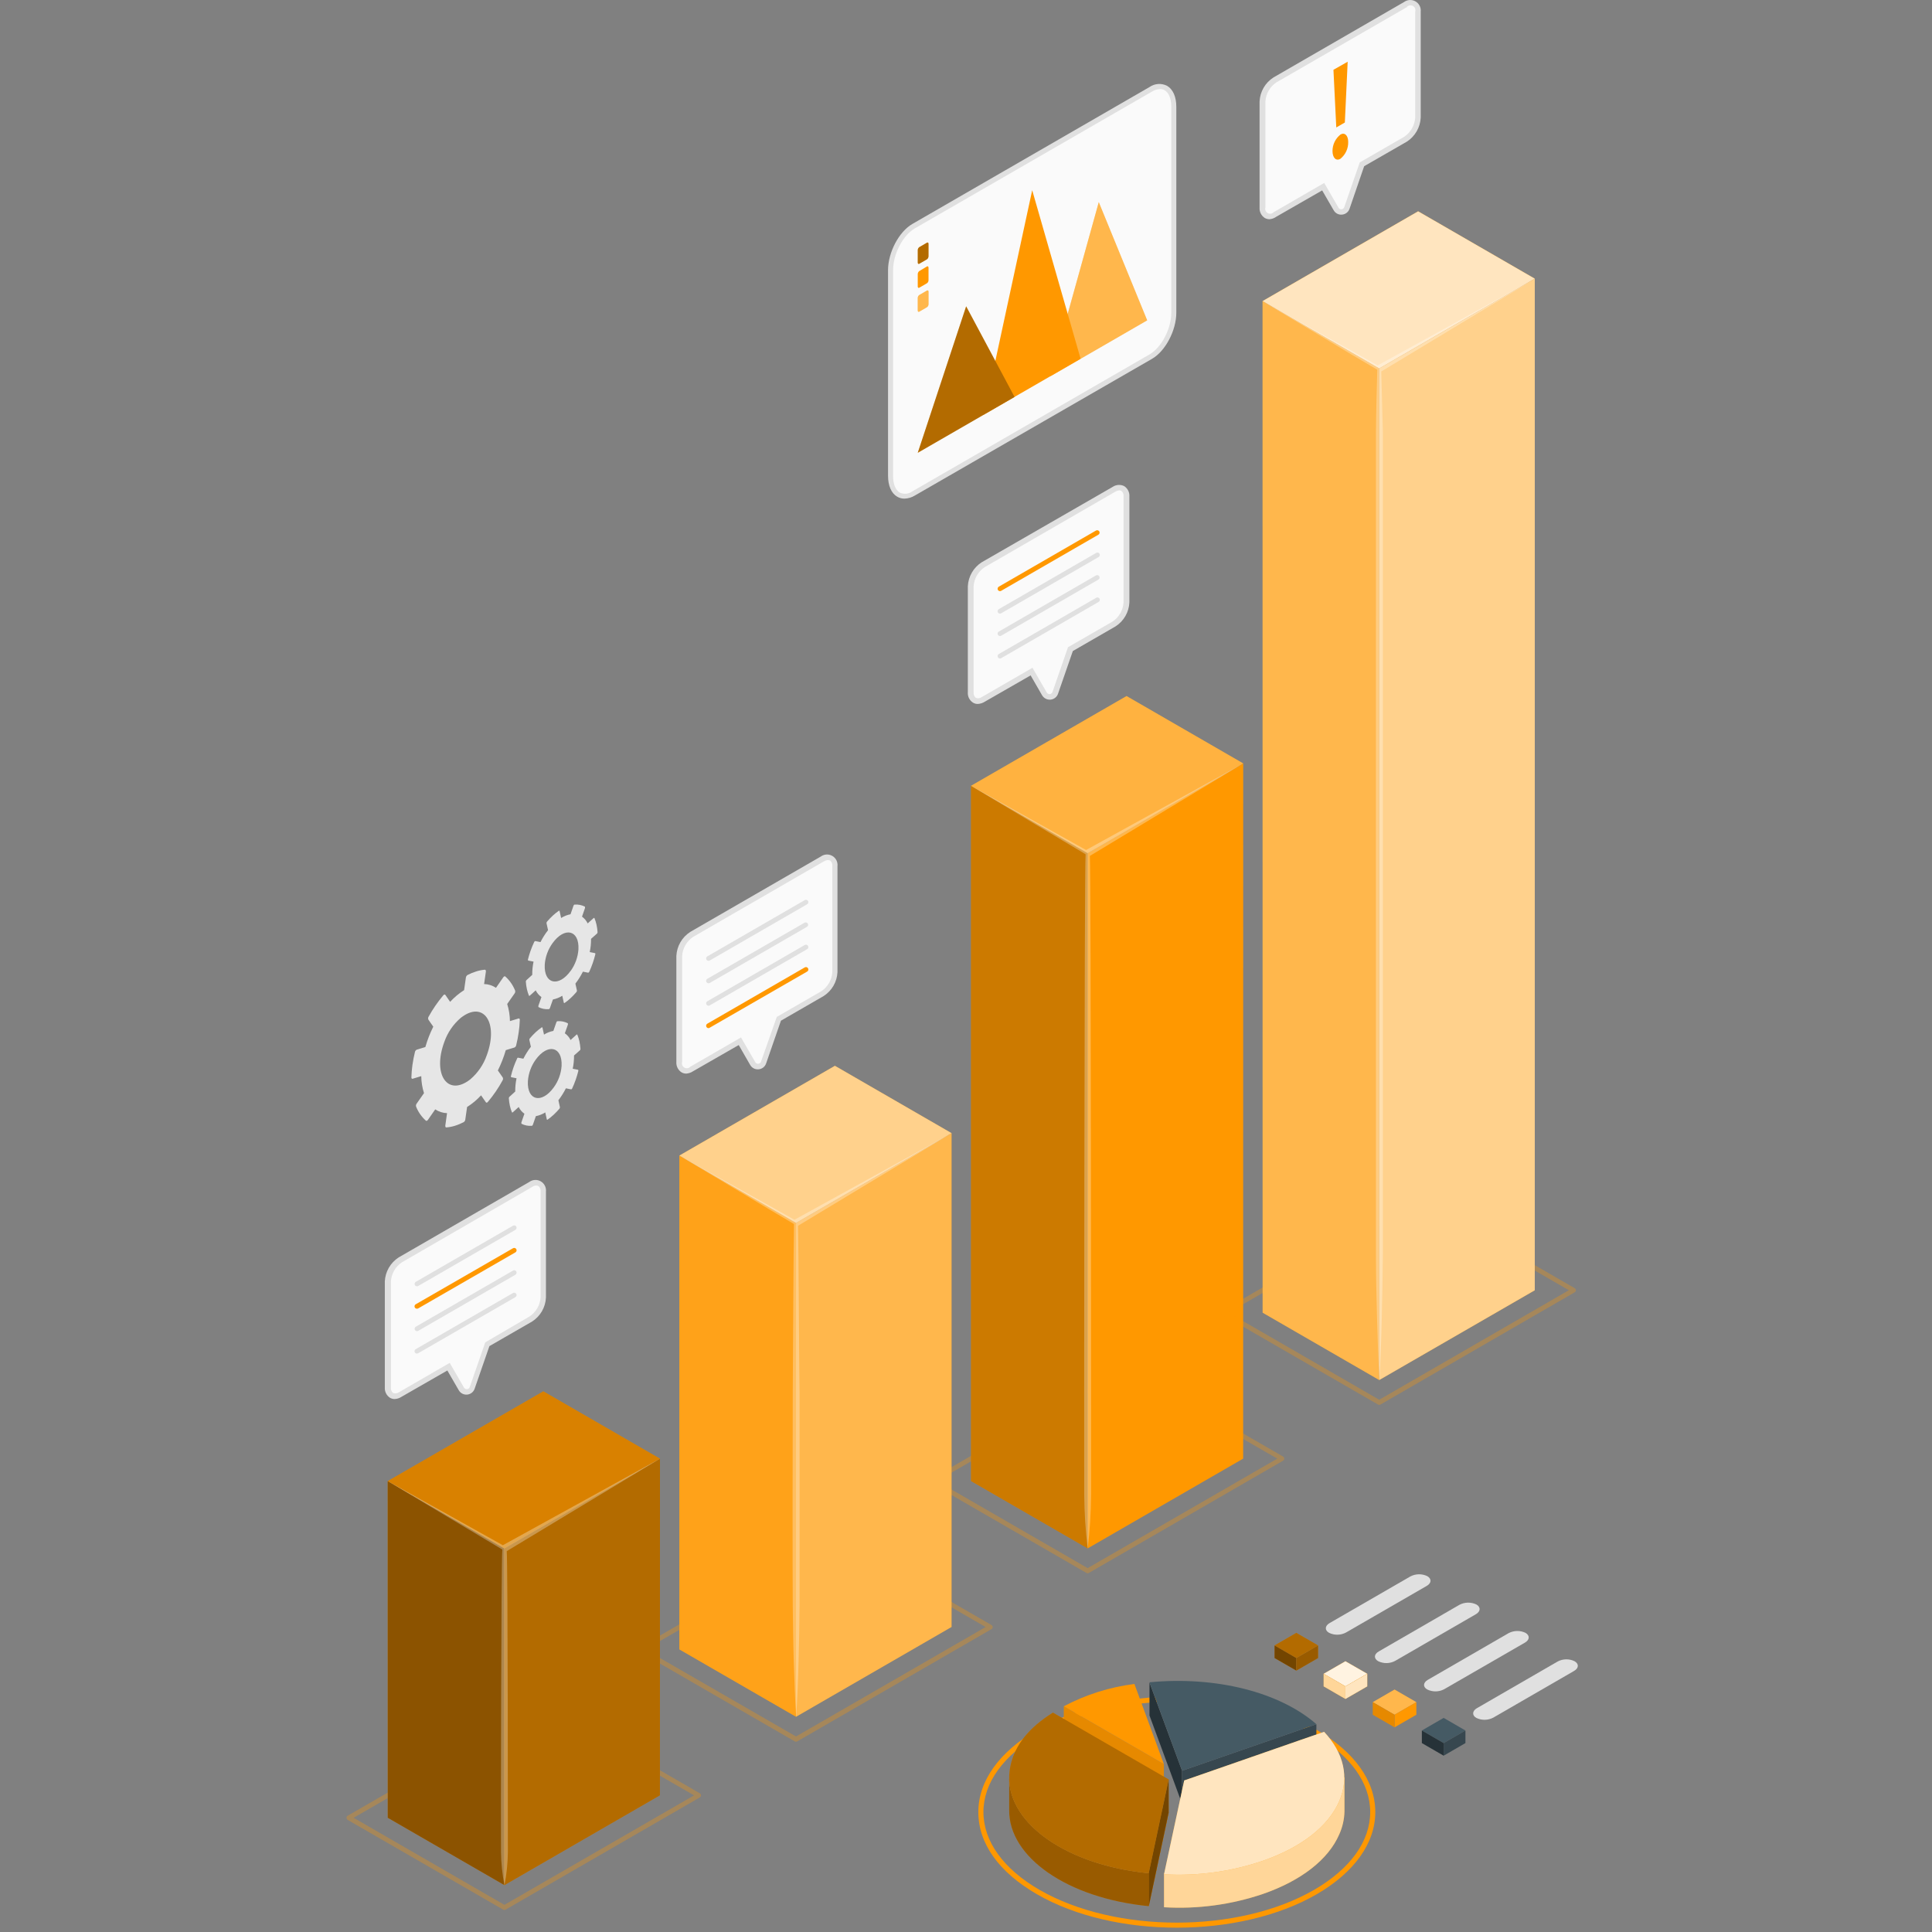 <svg width="368" height="368" viewBox="0 0 368 368" fill="none" xmlns="http://www.w3.org/2000/svg">
<rect x="0" y="0" width="368" height="368" fill="#808080" stroke="none"/>
<g clip-path="url(#clip0_3236_8368)">
<path d="M219.2 67.887L174.01 93.977C171.59 95.367 169.63 93.887 169.63 90.657V51.457C169.63 48.227 171.63 44.457 174.01 43.077L219.2 16.997C221.62 15.597 223.58 17.077 223.58 20.307V59.517C223.56 62.757 221.62 66.487 219.2 67.887Z" fill="#FAFAFA"/>
<path d="M172.27 94.977C171.793 94.981 171.323 94.857 170.91 94.617C169.79 93.977 169.15 92.537 169.15 90.617V51.457C169.15 48.077 171.23 44.137 173.77 42.667L218.96 16.577C219.443 16.239 220.01 16.039 220.598 15.999C221.187 15.958 221.775 16.079 222.3 16.347C223.42 16.997 224.06 18.437 224.06 20.347V59.557C224.06 62.927 221.99 66.877 219.44 68.347L174.26 94.387C173.66 94.755 172.974 94.959 172.27 94.977ZM220.94 16.977C220.408 16.995 219.89 17.153 219.44 17.437L174.26 43.497C171.97 44.817 170.11 48.387 170.11 51.497V90.697C170.11 92.217 170.58 93.357 171.39 93.827C171.771 94.005 172.193 94.078 172.611 94.037C173.03 93.997 173.43 93.845 173.77 93.597L218.96 67.507C221.24 66.187 223.1 62.627 223.1 59.557V20.307C223.1 18.787 222.63 17.647 221.82 17.177C221.551 17.027 221.248 16.951 220.94 16.957V16.977Z" fill="#E0E0E0"/>
<path d="M209.29 38.507L200.07 71.667L218.51 61.017L209.29 38.507Z" fill="#FF9800"/>
<path opacity="0.3" d="M209.29 38.507L200.07 71.667L218.51 61.017L209.29 38.507Z" fill="white"/>
<path d="M196.61 36.227L187.38 78.987L205.83 68.337L196.61 36.227Z" fill="#FF9800"/>
<path d="M184.03 58.347L174.81 86.247L193.25 75.607L184.03 58.347Z" fill="#FF9800"/>
<path opacity="0.3" d="M184.03 58.347L174.81 86.247L193.25 75.607L184.03 58.347Z" fill="black"/>
<path d="M176.56 49.397L175.11 50.237C174.94 50.327 174.81 50.237 174.81 50.007V47.637C174.812 47.525 174.84 47.415 174.892 47.316C174.944 47.217 175.019 47.132 175.11 47.067L176.56 46.227C176.73 46.127 176.86 46.227 176.86 46.457V48.817C176.858 48.931 176.831 49.042 176.779 49.143C176.726 49.243 176.652 49.33 176.56 49.397Z" fill="#FF9800"/>
<path opacity="0.3" d="M176.56 49.397L175.11 50.237C174.94 50.327 174.81 50.237 174.81 50.007V47.637C174.812 47.525 174.84 47.415 174.892 47.316C174.944 47.217 175.019 47.132 175.11 47.067L176.56 46.227C176.73 46.127 176.86 46.227 176.86 46.457V48.817C176.858 48.931 176.831 49.042 176.779 49.143C176.726 49.243 176.652 49.33 176.56 49.397Z" fill="black"/>
<path d="M176.56 53.957L175.11 54.797C174.94 54.897 174.81 54.797 174.81 54.567V52.207C174.812 52.094 174.84 51.982 174.892 51.882C174.944 51.781 175.018 51.694 175.11 51.627L176.56 50.757C176.73 50.667 176.86 50.757 176.86 50.987V53.357C176.863 53.474 176.838 53.59 176.785 53.695C176.733 53.799 176.656 53.889 176.56 53.957Z" fill="#FF9800"/>
<path d="M176.56 58.517L175.11 59.358C174.94 59.458 174.81 59.357 174.81 59.137V56.758C174.81 56.645 174.837 56.535 174.889 56.435C174.942 56.336 175.017 56.251 175.11 56.188L176.56 55.347C176.73 55.247 176.86 55.347 176.86 55.567V57.938C176.862 58.051 176.835 58.164 176.783 58.265C176.731 58.366 176.654 58.453 176.56 58.517Z" fill="#FF9800"/>
<path opacity="0.3" d="M176.56 58.517L175.11 59.358C174.94 59.458 174.81 59.357 174.81 59.137V56.758C174.81 56.645 174.837 56.535 174.889 56.435C174.942 56.336 175.017 56.251 175.11 56.188L176.56 55.347C176.73 55.247 176.86 55.347 176.86 55.567V57.938C176.862 58.051 176.835 58.164 176.783 58.265C176.731 58.366 176.654 58.453 176.56 58.517Z" fill="white"/>
<path d="M97.99 199.527C98.075 199.487 98.15 199.427 98.207 199.352C98.265 199.277 98.303 199.19 98.32 199.097C98.524 198.283 98.684 197.458 98.8 196.627C98.917 195.842 98.987 195.05 99.01 194.257C99.01 194.057 98.91 193.947 98.77 193.997L97.13 194.497C97.115 193.391 96.939 192.293 96.61 191.237L98.01 189.237C98.069 189.16 98.109 189.07 98.129 188.975C98.148 188.879 98.145 188.781 98.12 188.687C97.712 187.653 97.068 186.728 96.24 185.987C96.14 185.907 95.98 185.987 95.86 186.157L94.47 188.157C93.802 187.704 93.017 187.454 92.21 187.437L92.55 185.057C92.55 184.847 92.5 184.707 92.37 184.707C91.813 184.751 91.263 184.858 90.73 185.027C90.143 185.207 89.574 185.441 89.03 185.727C88.951 185.785 88.884 185.858 88.835 185.942C88.785 186.026 88.752 186.12 88.74 186.217L88.4 188.597C87.419 189.22 86.525 189.97 85.74 190.827L84.82 189.497C84.74 189.387 84.58 189.417 84.45 189.567C83.368 190.849 82.416 192.236 81.61 193.707C81.567 193.789 81.545 193.88 81.545 193.972C81.545 194.064 81.567 194.155 81.61 194.237L82.53 195.557C81.909 196.802 81.404 198.1 81.02 199.437L79.38 199.937C79.294 199.978 79.219 200.038 79.16 200.112C79.101 200.187 79.06 200.274 79.04 200.367C78.84 201.187 78.68 202.007 78.56 202.837C78.451 203.626 78.385 204.421 78.36 205.217C78.36 205.407 78.46 205.517 78.6 205.477L80.24 204.977C80.254 206.077 80.43 207.168 80.76 208.217L79.36 210.217C79.302 210.295 79.262 210.384 79.243 210.48C79.224 210.575 79.226 210.673 79.25 210.767C79.653 211.804 80.298 212.729 81.13 213.467C81.23 213.547 81.39 213.467 81.51 213.307L82.9 211.307C83.567 211.754 84.347 212.004 85.15 212.027L84.82 214.407C84.82 214.607 84.87 214.757 85 214.747C85.557 214.707 86.107 214.603 86.64 214.437C87.228 214.254 87.797 214.016 88.34 213.727C88.421 213.671 88.489 213.598 88.539 213.514C88.589 213.429 88.62 213.335 88.63 213.237L88.97 210.857C89.951 210.237 90.845 209.491 91.63 208.637L92.55 209.957C92.63 210.077 92.79 210.047 92.92 209.897C94.002 208.614 94.951 207.223 95.75 205.747C95.795 205.666 95.818 205.575 95.818 205.482C95.818 205.389 95.795 205.298 95.75 205.217L94.83 203.897C95.449 202.655 95.954 201.36 96.34 200.027L97.99 199.527ZM89.56 205.607C85.28 208.937 82.34 204.717 84.62 198.497C85.24 196.693 86.335 195.09 87.79 193.857C92.07 190.517 95.01 194.747 92.73 200.967C92.11 202.771 91.015 204.374 89.56 205.607Z" fill="#E6E6E6"/>
<path d="M110.48 200.037C110.512 199.998 110.536 199.953 110.55 199.905C110.563 199.857 110.567 199.806 110.56 199.757C110.525 199.279 110.458 198.805 110.36 198.337C110.268 197.912 110.137 197.497 109.97 197.097C109.97 197.027 109.86 197.027 109.79 197.097L108.68 198.097C108.431 197.585 108.056 197.144 107.59 196.817L108.17 195.167C108.17 195.057 108.17 194.947 108.17 194.917C107.556 194.593 106.861 194.454 106.17 194.517C106.1 194.517 106.02 194.607 105.98 194.717L105.4 196.367C104.766 196.48 104.161 196.718 103.62 197.067L103.33 195.757C103.327 195.74 103.319 195.724 103.308 195.711C103.297 195.698 103.283 195.688 103.267 195.682C103.251 195.676 103.233 195.674 103.217 195.677C103.2 195.679 103.184 195.686 103.17 195.697C102.768 195.982 102.383 196.293 102.02 196.627C101.631 196.991 101.264 197.379 100.92 197.787C100.885 197.826 100.859 197.872 100.843 197.922C100.827 197.972 100.823 198.025 100.83 198.077L101.12 199.387C100.571 200.095 100.092 200.855 99.69 201.657L98.69 201.467C98.63 201.467 98.54 201.467 98.5 201.617C97.993 202.693 97.598 203.819 97.32 204.977C97.32 205.087 97.32 205.177 97.39 205.187L98.39 205.387C98.215 206.215 98.132 207.06 98.14 207.907L97.04 208.907C96.999 208.943 96.968 208.988 96.947 209.038C96.926 209.088 96.917 209.142 96.92 209.197C96.95 209.675 97.016 210.149 97.12 210.617C97.212 211.041 97.343 211.456 97.51 211.857C97.51 211.927 97.62 211.927 97.69 211.857L98.8 210.857C99.044 211.372 99.42 211.814 99.89 212.137L99.31 213.797C99.31 213.897 99.31 214.007 99.31 214.037C99.924 214.361 100.619 214.5 101.31 214.437C101.38 214.437 101.46 214.347 101.5 214.237L102.07 212.597C102.706 212.475 103.313 212.234 103.86 211.887L104.15 213.197C104.149 213.216 104.155 213.234 104.165 213.25C104.175 213.266 104.191 213.278 104.208 213.284C104.226 213.291 104.245 213.292 104.264 213.287C104.282 213.282 104.298 213.271 104.31 213.257C104.715 212.974 105.099 212.664 105.46 212.327C105.849 211.966 106.217 211.582 106.56 211.177C106.627 211.092 106.659 210.984 106.65 210.877L106.36 209.577C106.907 208.863 107.386 208.1 107.79 207.297L108.79 207.497C108.85 207.497 108.94 207.437 108.98 207.337C109.481 206.257 109.876 205.132 110.16 203.977C110.16 203.867 110.16 203.777 110.09 203.767L109.09 203.567C109.265 202.738 109.349 201.893 109.34 201.047L110.48 200.037ZM105.48 207.117C103.19 210.297 100.36 209.657 100.55 205.937C100.656 204.463 101.168 203.047 102.03 201.847C104.33 198.677 107.15 199.317 106.97 203.037C106.867 204.51 106.351 205.924 105.48 207.117Z" fill="#E6E6E6"/>
<path d="M113.7 177.837C113.741 177.801 113.773 177.756 113.793 177.705C113.814 177.655 113.823 177.601 113.82 177.547C113.79 177.069 113.723 176.594 113.62 176.127C113.528 175.702 113.397 175.287 113.23 174.887C113.23 174.817 113.12 174.817 113.05 174.887L111.94 175.887C111.691 175.375 111.32 174.932 110.86 174.597L111.43 172.957C111.43 172.847 111.43 172.737 111.43 172.707C110.816 172.383 110.121 172.244 109.43 172.307C109.36 172.307 109.28 172.397 109.24 172.507L108.67 174.147C108.034 174.269 107.427 174.509 106.88 174.857L106.59 173.547C106.587 173.53 106.579 173.514 106.568 173.501C106.557 173.488 106.543 173.478 106.527 173.472C106.511 173.466 106.493 173.464 106.477 173.467C106.46 173.469 106.444 173.476 106.43 173.487C106.028 173.772 105.643 174.083 105.28 174.417C104.893 174.78 104.526 175.164 104.18 175.567C104.146 175.608 104.122 175.656 104.108 175.708C104.094 175.76 104.091 175.814 104.1 175.867L104.39 177.177C103.834 177.883 103.352 178.643 102.95 179.447L101.95 179.247C101.89 179.247 101.81 179.307 101.76 179.407C101.251 180.481 100.849 181.603 100.56 182.757C100.56 182.867 100.56 182.957 100.63 182.967L101.63 183.167C101.455 183.995 101.371 184.84 101.38 185.687L100.28 186.687C100.239 186.723 100.208 186.768 100.187 186.818C100.166 186.868 100.157 186.922 100.16 186.977C100.19 187.455 100.256 187.929 100.36 188.397C100.452 188.821 100.583 189.236 100.75 189.637C100.75 189.707 100.86 189.707 100.93 189.637L102.04 188.637C102.29 189.148 102.665 189.588 103.13 189.917L102.55 191.577C102.55 191.677 102.55 191.787 102.55 191.817C103.164 192.141 103.859 192.28 104.55 192.217C104.62 192.217 104.7 192.127 104.74 192.017L105.32 190.377C105.952 190.25 106.555 190.01 107.1 189.667L107.39 190.977C107.393 190.994 107.401 191.009 107.412 191.022C107.423 191.036 107.437 191.046 107.453 191.052C107.469 191.058 107.487 191.06 107.504 191.057C107.521 191.054 107.537 191.047 107.55 191.037C107.957 190.757 108.341 190.446 108.7 190.107C109.089 189.746 109.457 189.362 109.8 188.957C109.836 188.916 109.862 188.868 109.877 188.816C109.893 188.765 109.897 188.71 109.89 188.657L109.6 187.357C110.147 186.643 110.626 185.88 111.03 185.077L112.03 185.277C112.09 185.277 112.18 185.217 112.23 185.117C112.728 184.037 113.12 182.912 113.4 181.757C113.4 181.647 113.4 181.557 113.33 181.547L112.33 181.347C112.505 180.518 112.589 179.673 112.58 178.827L113.7 177.837ZM108.7 184.917C106.4 188.097 103.58 187.457 103.76 183.737C103.865 182.261 104.381 180.844 105.25 179.647C107.54 176.477 110.37 177.107 110.18 180.837C110.075 182.306 109.566 183.718 108.71 184.917H108.7Z" fill="#E6E6E6"/>
<path d="M224.16 367.176C214.51 367.176 204.87 365.056 197.53 360.816C190.19 356.576 186.35 351.096 186.35 345.156C186.35 339.216 190.35 333.666 197.53 329.506C212.21 321.026 236.1 321.026 250.79 329.506C257.99 333.666 261.96 339.226 261.96 345.156C261.96 351.086 257.96 356.656 250.79 360.816C243.44 365.056 233.8 367.176 224.16 367.176ZM224.16 324.106C214.69 324.106 205.22 326.186 198.01 330.346C191.12 334.346 187.32 339.586 187.32 345.156C187.32 350.726 191.12 355.996 198.01 359.976C212.43 368.296 235.88 368.296 250.3 359.976C257.19 355.976 260.99 350.736 260.99 345.156C260.99 339.576 257.19 334.326 250.3 330.346C243.1 326.186 233.62 324.106 224.16 324.106Z" fill="#FF9800"/>
<path d="M225.15 337.286V343.566L218.95 326.756V320.486L225.15 337.286Z" fill="#263238"/>
<path d="M225.16 337.286V343.566L250.74 334.686V328.416L225.16 337.286Z" fill="#37474F"/>
<path d="M218.95 320.436L225.16 337.286L250.74 328.416C243.72 322.286 231.56 319.226 218.95 320.436Z" fill="#455A64"/>
<path d="M192.23 338.457C192.225 338.52 192.225 338.584 192.23 338.647V338.457Z" fill="#FF9800"/>
<path d="M222.61 345.207L218.81 363.077C203.3 361.567 192.1 353.717 192.23 344.757V338.637C192.23 347.527 203.41 355.287 218.82 356.797L221.43 344.517L222.61 345.207Z" fill="#FF9800"/>
<path opacity="0.4" d="M222.61 345.207L218.81 363.077C203.3 361.567 192.1 353.717 192.23 344.757V338.637C192.23 347.527 203.41 355.287 218.82 356.797L221.43 344.517L222.61 345.207Z" fill="black"/>
<path d="M221.72 357.007V363.287C228.104 363.667 234.502 362.808 240.56 360.757C247.87 358.217 253.03 354.187 255.09 349.417C255.717 348.037 256.057 346.543 256.09 345.027C256.09 344.437 256.09 338.547 256.09 338.547C256.09 338.547 254.32 338.407 252.25 336.197L247.46 337.857L225.56 345.417L221.72 357.007Z" fill="#FF9800"/>
<path opacity="0.6" d="M221.72 357.007V363.287C228.104 363.667 234.502 362.808 240.56 360.757C247.87 358.217 253.03 354.187 255.09 349.417C255.717 348.037 256.057 346.543 256.09 345.027C256.09 344.437 256.09 338.547 256.09 338.547C256.09 338.547 254.32 338.407 252.25 336.197L247.46 337.857L225.56 345.417L221.72 357.007Z" fill="white"/>
<path d="M202.63 331.276L221.69 342.276V336.006L202.63 325.006V331.276Z" fill="#FF9800"/>
<path opacity="0.1" d="M202.63 331.276L221.69 342.276V336.006L202.63 325.006V331.276Z" fill="black"/>
<path d="M192.46 336.377C190.37 346.187 202.1 355.167 218.81 356.807L222.61 338.937L200.56 326.207C195.95 329.087 193.3 332.427 192.46 336.377Z" fill="#FF9800"/>
<path opacity="0.3" d="M192.46 336.377C190.37 346.187 202.1 355.167 218.81 356.807L222.61 338.937L200.56 326.207C195.95 329.087 193.3 332.427 192.46 336.377Z" fill="black"/>
<path d="M221.83 356.487L221.72 357.007C228.108 357.376 234.506 356.5 240.56 354.427C247.87 351.887 253.03 347.867 255.09 343.087C257.04 338.587 256.01 333.927 252.21 329.867L247.42 331.527L225.56 339.137L221.83 356.487Z" fill="#FF9800"/>
<path opacity="0.75" d="M221.83 356.487L221.72 357.007C228.108 357.376 234.506 356.5 240.56 354.427C247.87 351.887 253.03 347.867 255.09 343.087C257.04 338.587 256.01 333.927 252.21 329.867L247.42 331.527L225.56 339.137L221.83 356.487Z" fill="white"/>
<path d="M202.63 325.006L221.69 336.006L216.08 320.756C211.376 321.345 206.818 322.785 202.63 325.006Z" fill="#FF9800"/>
<path d="M222.61 345.206V338.936L218.81 356.806V363.076L222.61 345.206Z" fill="#FF9800"/>
<path opacity="0.55" d="M222.61 345.206V338.936L218.81 356.806V363.076L222.61 345.206Z" fill="black"/>
<path d="M246.92 311.016L242.77 313.416L246.92 315.816L251.07 313.416L246.92 311.016Z" fill="#FF9800"/>
<path opacity="0.3" d="M246.92 311.016L242.77 313.416L246.92 315.816L251.07 313.416L246.92 311.016Z" fill="black"/>
<path d="M251.07 313.416V315.816L246.92 318.216V315.816L251.07 313.416Z" fill="#FF9800"/>
<path opacity="0.4" d="M251.07 313.416V315.816L246.92 318.216V315.816L251.07 313.416Z" fill="black"/>
<path d="M246.92 315.816V318.216L242.77 315.816V313.416L246.92 315.816Z" fill="#FF9800"/>
<path opacity="0.55" d="M246.92 315.816V318.216L242.77 315.816V313.416L246.92 315.816Z" fill="black"/>
<path d="M253.26 309.156L268.64 300.276C269.135 300.016 269.684 299.874 270.243 299.864C270.802 299.853 271.356 299.974 271.86 300.216C272.72 300.716 272.68 301.546 271.76 302.076L256.38 310.956C255.886 311.22 255.337 311.362 254.777 311.373C254.218 311.383 253.663 311.261 253.16 311.016C252.29 310.526 252.34 309.686 253.26 309.156Z" fill="#E0E0E0"/>
<path d="M256.27 316.426L252.12 318.816L256.27 321.216L260.43 318.816L256.27 316.426Z" fill="#FF9800"/>
<path opacity="0.88" d="M256.27 316.426L252.12 318.816L256.27 321.216L260.43 318.816L256.27 316.426Z" fill="white"/>
<path d="M260.43 318.816V321.216L256.27 323.616V321.216L260.43 318.816Z" fill="#FF9800"/>
<path opacity="0.75" d="M260.43 318.816V321.216L256.27 323.616V321.216L260.43 318.816Z" fill="white"/>
<path d="M256.27 321.216V323.616L252.12 321.216V318.816L256.27 321.216Z" fill="#FF9800"/>
<path opacity="0.6" d="M256.27 321.216V323.616L252.12 321.216V318.816L256.27 321.216Z" fill="white"/>
<path d="M262.61 314.567L277.99 305.677C278.487 305.416 279.037 305.275 279.598 305.264C280.159 305.254 280.714 305.375 281.22 305.617C282.08 306.117 282.03 306.947 281.11 307.477L265.73 316.367C265.235 316.628 264.686 316.769 264.126 316.778C263.566 316.787 263.013 316.663 262.51 316.417C261.65 315.927 261.69 315.087 262.61 314.567Z" fill="#E0E0E0"/>
<path d="M265.63 321.816L261.48 324.216L265.63 326.616L269.78 324.216L265.63 321.816Z" fill="#FF9800"/>
<path opacity="0.3" d="M265.63 321.816L261.48 324.216L265.63 326.616L269.78 324.216L265.63 321.816Z" fill="white"/>
<path d="M269.78 324.217V326.617L265.63 329.017V326.617L269.78 324.217Z" fill="#FF9800"/>
<path d="M265.63 326.617V329.017L261.48 326.617V324.217L265.63 326.617Z" fill="#FF9800"/>
<path opacity="0.1" d="M265.63 326.617V329.017L261.48 326.617V324.217L265.63 326.617Z" fill="black"/>
<path d="M271.97 319.967L287.35 311.077C287.845 310.816 288.394 310.675 288.953 310.665C289.512 310.654 290.066 310.775 290.57 311.017C291.43 311.517 291.38 312.347 290.47 312.877L275.08 321.757C274.585 322.019 274.036 322.16 273.476 322.168C272.916 322.177 272.363 322.053 271.86 321.807C271 321.327 271.05 320.497 271.97 319.967Z" fill="#E0E0E0"/>
<path d="M274.98 327.217L270.83 329.617L274.98 332.017L279.13 329.617L274.98 327.217Z" fill="#455A64"/>
<path d="M279.13 329.617V332.017L274.98 334.417V332.017L279.13 329.617Z" fill="#37474F"/>
<path d="M274.98 332.017V334.417L270.83 332.017V329.617L274.98 332.017Z" fill="#263238"/>
<path d="M281.32 325.366L296.7 316.476C297.195 316.214 297.745 316.074 298.304 316.065C298.864 316.056 299.417 316.18 299.92 316.426C300.78 316.916 300.74 317.746 299.82 318.276L284.44 327.166C283.945 327.427 283.396 327.568 282.837 327.579C282.278 327.589 281.724 327.468 281.22 327.226C280.36 326.756 280.4 325.896 281.32 325.366Z" fill="#E0E0E0"/>
<g opacity="0.3">
<path d="M207.17 299.668C207.089 299.668 207.01 299.647 206.94 299.608L177.32 282.508C177.251 282.466 177.194 282.407 177.154 282.337C177.114 282.267 177.092 282.188 177.09 282.108C177.091 282.028 177.112 281.95 177.152 281.882C177.193 281.813 177.251 281.757 177.32 281.718L214.32 260.338C214.389 260.298 214.466 260.277 214.545 260.277C214.624 260.277 214.702 260.298 214.77 260.338L244.4 277.438C244.469 277.479 244.526 277.537 244.565 277.608C244.603 277.678 244.622 277.757 244.62 277.838C244.622 277.916 244.602 277.994 244.563 278.063C244.525 278.131 244.468 278.188 244.4 278.228L207.4 299.608C207.33 299.647 207.251 299.668 207.17 299.668ZM178.46 282.108L207.17 298.688L243.29 277.838L214.56 261.258L178.46 282.108Z" fill="#FF9800"/>
</g>
<path d="M207.17 294.937V162.507L184.95 149.677V282.107L207.17 294.937Z" fill="#FF9800"/>
<path opacity="0.2" d="M207.17 294.937V162.507L184.95 149.677V282.107L207.17 294.937Z" fill="black"/>
<path d="M207.17 294.937L236.79 277.837L236.8 145.407L207.17 162.507V294.937Z" fill="#FF9800"/>
<path d="M236.8 145.407L214.58 132.577L184.95 149.677L207.17 162.507L236.8 145.407Z" fill="#FF9800"/>
<path opacity="0.25" d="M236.8 145.407L214.58 132.577L184.95 149.677L207.17 162.507L236.8 145.407Z" fill="white"/>
<path opacity="0.3" d="M236.8 145.407L206.87 161.907L197.15 156.477L184.95 149.677L196.95 156.857L206.78 162.717C206.54 166.057 206.48 281.387 206.52 284.717C206.546 288.134 206.766 291.546 207.18 294.937C207.591 291.546 207.808 288.133 207.83 284.717C207.83 281.487 207.83 166.267 207.59 163.037L236.8 145.407Z" fill="white"/>
<g opacity="0.3">
<path d="M151.62 331.757C151.54 331.757 151.461 331.736 151.39 331.697L121.77 314.597C121.701 314.555 121.644 314.497 121.604 314.427C121.564 314.357 121.542 314.278 121.54 314.197C121.54 314.118 121.562 314.04 121.602 313.971C121.643 313.903 121.701 313.846 121.77 313.807L158.77 292.427C158.84 292.388 158.919 292.367 159 292.367C159.081 292.367 159.16 292.388 159.23 292.427L188.85 309.527C188.921 309.566 188.98 309.623 189.021 309.693C189.063 309.762 189.084 309.842 189.084 309.922C189.084 310.003 189.063 310.082 189.021 310.152C188.98 310.221 188.921 310.279 188.85 310.317L151.85 331.697C151.78 331.737 151.701 331.758 151.62 331.757ZM122.91 314.197L151.62 330.757L187.74 309.907L159.03 293.327L122.91 314.197Z" fill="#FF9800"/>
</g>
<path d="M151.62 327.007V232.937L129.4 220.107V314.177L151.62 327.007Z" fill="#FF9800"/>
<path opacity="0.1" d="M151.62 327.007V232.937L129.4 220.107V314.177L151.62 327.007Z" fill="white"/>
<path d="M151.62 327.008L181.25 309.898V215.838L151.62 232.938V327.008Z" fill="#FF9800"/>
<path opacity="0.3" d="M151.62 327.008L181.25 309.898V215.838L151.62 232.938V327.008Z" fill="white"/>
<path d="M181.25 215.837L159.03 203.007L129.4 220.107L151.62 232.937L181.25 215.837Z" fill="#FF9800"/>
<path opacity="0.55" d="M181.25 215.837L159.03 203.007L129.4 220.107L151.62 232.937L181.25 215.837Z" fill="white"/>
<path opacity="0.3" d="M152.01 233.478L181.25 215.838L151.32 232.338C148.09 230.508 144.85 228.708 141.61 226.908L129.4 220.108L141.4 227.278C144.68 229.278 147.95 231.218 151.24 233.148C151.14 236.608 151.03 261.848 151 265.308C150.97 268.768 150.95 302.308 151 305.828C151.05 309.348 151.08 312.888 151.19 316.418C151.3 319.948 151.43 323.478 151.65 327.008C151.88 323.478 152.02 319.948 152.11 316.418C152.2 312.888 152.28 309.358 152.3 305.828C152.32 302.298 152.3 268.828 152.3 265.308C152.22 261.958 152.11 236.828 152.01 233.478Z" fill="white"/>
<g opacity="0.3">
<path d="M96.08 363.806C95.999 363.807 95.92 363.786 95.85 363.746L66.22 346.646C66.153 346.604 66.097 346.545 66.058 346.475C66.02 346.405 66 346.326 66 346.246C65.999 346.168 66.018 346.09 66.057 346.021C66.096 345.953 66.152 345.896 66.22 345.856L103.22 324.476C103.289 324.437 103.366 324.416 103.445 324.416C103.524 324.416 103.602 324.437 103.67 324.476L133.3 341.576C133.369 341.617 133.426 341.676 133.465 341.746C133.503 341.817 133.522 341.896 133.52 341.976C133.522 342.055 133.502 342.133 133.463 342.201C133.425 342.27 133.368 342.327 133.3 342.366L96.3 363.746C96.234 363.786 96.157 363.806 96.08 363.806ZM67.36 346.246L96.08 362.826L132.2 341.976L103.48 325.396L67.36 346.246Z" fill="#FF9800"/>
</g>
<path d="M96.08 359.077L96.07 294.937L73.85 282.107L73.86 346.247L96.08 359.077Z" fill="#FF9800"/>
<path opacity="0.45" d="M96.08 359.077L96.07 294.937L73.85 282.107L73.86 346.247L96.08 359.077Z" fill="black"/>
<path d="M96.08 359.078L125.7 341.968L125.71 277.838L96.07 294.938L96.08 359.078Z" fill="#FF9800"/>
<path opacity="0.3" d="M96.08 359.078L125.7 341.968L125.71 277.838L96.07 294.938L96.08 359.078Z" fill="black"/>
<path d="M125.71 277.838L103.49 265.008L73.85 282.108L96.07 294.938L125.71 277.838Z" fill="#FF9800"/>
<path opacity="0.15" d="M125.71 277.838L103.49 265.008L73.85 282.108L96.07 294.938L125.71 277.838Z" fill="black"/>
<path opacity="0.3" d="M125.71 277.838L95.78 294.328L86.06 288.908L73.85 282.108L85.85 289.278L95.68 295.148C95.45 297.148 95.39 350.748 95.43 352.778C95.452 354.894 95.673 357.003 96.09 359.078C96.499 357.002 96.717 354.893 96.74 352.778C96.74 350.848 96.74 297.388 96.52 295.458L125.71 277.838Z" fill="white"/>
<g opacity="0.3">
<path d="M262.71 267.597C262.633 267.596 262.557 267.575 262.49 267.537L232.86 250.437C232.791 250.396 232.733 250.337 232.693 250.267C232.652 250.197 232.631 250.118 232.63 250.037C232.631 249.958 232.652 249.88 232.693 249.811C232.733 249.743 232.791 249.686 232.86 249.647L269.86 228.267C269.93 228.228 270.01 228.207 270.09 228.207C270.171 228.207 270.25 228.228 270.32 228.267L299.94 245.367C300.011 245.406 300.07 245.463 300.112 245.532C300.153 245.602 300.175 245.681 300.175 245.762C300.175 245.843 300.153 245.922 300.112 245.992C300.07 246.061 300.011 246.118 299.94 246.157L262.94 267.537C262.87 267.577 262.791 267.598 262.71 267.597ZM234 250.037L262.71 266.617L298.83 245.757L270.12 229.177L234 250.037Z" fill="#FF9800"/>
</g>
<path d="M262.71 262.867V70.177L240.49 57.347L240.5 250.037L262.71 262.867Z" fill="#FF9800"/>
<path opacity="0.3" d="M262.71 262.867V70.177L240.49 57.347L240.5 250.037L262.71 262.867Z" fill="white"/>
<path d="M262.71 262.867L292.34 245.767V53.077L262.71 70.177V262.867Z" fill="#FF9800"/>
<path opacity="0.55" d="M262.71 262.867L292.34 245.767V53.077L262.71 70.177V262.867Z" fill="white"/>
<path d="M292.34 53.077L270.12 40.247L240.49 57.347L262.71 70.177L292.34 53.077Z" fill="#FF9800"/>
<path opacity="0.75" d="M292.34 53.077L270.12 40.247L240.49 57.347L262.71 70.177L292.34 53.077Z" fill="white"/>
<path opacity="0.3" d="M263.1 70.757L292.34 53.107L262.41 69.607C259.19 67.777 255.94 65.977 252.7 64.177L240.49 57.377L252.49 64.557C255.77 66.557 259.04 68.487 262.34 70.417C262.23 74.337 262.12 78.257 262.09 82.177C262.06 86.097 262.09 234.967 262.09 238.957C262.09 242.947 262.17 246.957 262.29 250.957C262.41 254.957 262.52 258.957 262.75 262.957C262.97 258.957 263.11 254.957 263.2 250.957C263.29 246.957 263.38 242.957 263.4 238.957C263.42 234.957 263.4 86.167 263.4 82.177C263.31 78.347 263.21 74.537 263.1 70.757Z" fill="white"/>
<path d="M212.18 93.197L187.29 107.567C186.601 108.016 186.027 108.621 185.615 109.334C185.204 110.046 184.965 110.845 184.92 111.667V131.857C184.92 133.367 185.98 133.977 187.29 133.227L196.46 127.917L198.92 132.167C199.027 132.358 199.188 132.514 199.382 132.616C199.577 132.718 199.797 132.761 200.015 132.74C200.234 132.718 200.441 132.634 200.613 132.497C200.784 132.359 200.912 132.175 200.98 131.967L203.87 123.647L212.18 118.857C212.871 118.408 213.447 117.803 213.86 117.091C214.274 116.379 214.514 115.579 214.56 114.757V94.567C214.56 93.057 213.49 92.447 212.18 93.197Z" fill="#FAFAFA"/>
<path d="M186.23 134.086C185.92 134.089 185.616 134.005 185.35 133.846C185.016 133.637 184.746 133.339 184.57 132.987C184.393 132.634 184.317 132.239 184.35 131.846V111.666C184.395 110.752 184.656 109.861 185.114 109.068C185.571 108.275 186.211 107.603 186.98 107.106L211.91 92.756C212.23 92.535 212.604 92.403 212.992 92.373C213.38 92.343 213.77 92.417 214.12 92.586C214.452 92.798 214.72 93.096 214.896 93.448C215.072 93.8 215.15 94.194 215.12 94.586V114.756C215.076 115.672 214.814 116.564 214.354 117.357C213.895 118.151 213.252 118.822 212.48 119.316L204.35 124.006L201.53 132.146C201.424 132.45 201.233 132.718 200.979 132.916C200.726 133.115 200.421 133.236 200.1 133.266C199.781 133.293 199.461 133.229 199.176 133.082C198.892 132.935 198.654 132.712 198.49 132.436L196.31 128.646L187.6 133.646C187.191 133.912 186.718 134.064 186.23 134.086ZM213.23 93.406C212.95 93.424 212.679 93.51 212.44 93.656L187.56 108.026C186.952 108.43 186.445 108.968 186.079 109.599C185.713 110.231 185.498 110.938 185.45 111.666V131.856C185.426 132.056 185.453 132.259 185.528 132.446C185.603 132.633 185.724 132.798 185.88 132.926C186.068 132.999 186.271 133.023 186.471 132.995C186.67 132.967 186.86 132.888 187.02 132.766L196.66 127.196L199.38 131.906C199.437 132.007 199.523 132.089 199.626 132.142C199.729 132.195 199.845 132.218 199.96 132.206C200.077 132.195 200.188 132.151 200.281 132.078C200.373 132.005 200.442 131.907 200.48 131.796L203.43 123.276L211.91 118.396C212.517 117.992 213.022 117.454 213.387 116.822C213.751 116.191 213.964 115.484 214.01 114.756V94.566C214.036 94.367 214.011 94.164 213.938 93.977C213.864 93.79 213.745 93.625 213.59 93.496C213.481 93.434 213.356 93.403 213.23 93.406Z" fill="#E0E0E0"/>
<path d="M190.48 125.426C190.399 125.426 190.319 125.405 190.249 125.365C190.179 125.324 190.121 125.266 190.08 125.196C190.05 125.144 190.03 125.087 190.023 125.028C190.015 124.968 190.019 124.908 190.035 124.85C190.051 124.792 190.078 124.738 190.115 124.691C190.152 124.644 190.198 124.605 190.25 124.576L208.76 113.886C208.812 113.847 208.872 113.82 208.935 113.806C208.998 113.792 209.064 113.791 209.127 113.804C209.19 113.817 209.25 113.843 209.303 113.881C209.356 113.919 209.4 113.967 209.432 114.023C209.465 114.079 209.485 114.142 209.492 114.206C209.499 114.27 209.492 114.336 209.472 114.397C209.452 114.459 209.419 114.515 209.376 114.564C209.332 114.612 209.279 114.65 209.22 114.676L190.7 125.366C190.633 125.404 190.557 125.425 190.48 125.426Z" fill="#E0E0E0"/>
<path d="M190.48 121.146C190.399 121.147 190.319 121.125 190.249 121.085C190.179 121.045 190.121 120.986 190.08 120.916C190.05 120.865 190.03 120.807 190.023 120.748C190.015 120.689 190.019 120.628 190.035 120.571C190.051 120.513 190.078 120.459 190.115 120.412C190.152 120.365 190.198 120.325 190.25 120.296L208.76 109.606C208.867 109.547 208.992 109.532 209.109 109.564C209.227 109.596 209.328 109.672 209.39 109.776C209.448 109.881 209.463 110.005 209.431 110.121C209.4 110.237 209.324 110.336 209.22 110.396L190.7 121.086C190.633 121.124 190.557 121.145 190.48 121.146Z" fill="#E0E0E0"/>
<path d="M190.48 116.876C190.399 116.876 190.319 116.855 190.249 116.815C190.179 116.775 190.121 116.716 190.08 116.646C190.05 116.594 190.03 116.537 190.023 116.478C190.015 116.418 190.019 116.358 190.035 116.3C190.051 116.243 190.078 116.189 190.115 116.142C190.152 116.094 190.198 116.055 190.25 116.026L208.76 105.336C208.812 105.297 208.872 105.27 208.935 105.256C208.998 105.242 209.064 105.241 209.127 105.254C209.19 105.267 209.25 105.294 209.303 105.331C209.356 105.369 209.4 105.418 209.432 105.474C209.465 105.53 209.485 105.592 209.492 105.656C209.499 105.721 209.492 105.786 209.472 105.847C209.452 105.909 209.419 105.966 209.376 106.014C209.332 106.062 209.279 106.1 209.22 106.126L190.7 116.816C190.633 116.854 190.557 116.875 190.48 116.876Z" fill="#E0E0E0"/>
<path d="M190.48 112.596C190.4 112.597 190.322 112.577 190.252 112.538C190.182 112.5 190.123 112.444 190.08 112.376C190.05 112.324 190.03 112.266 190.022 112.206C190.014 112.146 190.018 112.085 190.034 112.026C190.05 111.968 190.077 111.913 190.114 111.865C190.151 111.817 190.197 111.776 190.25 111.746L208.76 101.056C208.867 100.998 208.992 100.983 209.109 101.014C209.227 101.046 209.328 101.122 209.39 101.226C209.448 101.331 209.463 101.455 209.431 101.571C209.4 101.687 209.324 101.786 209.22 101.846L190.7 112.536C190.633 112.575 190.557 112.595 190.48 112.596Z" fill="#FF9800"/>
<path d="M156.66 163.616L131.77 177.986C131.08 178.434 130.505 179.039 130.093 179.752C129.682 180.464 129.444 181.264 129.4 182.086V202.266C129.4 203.776 130.46 204.396 131.77 203.636L140.94 198.336L143.4 202.586C143.51 202.774 143.672 202.926 143.865 203.025C144.059 203.124 144.277 203.166 144.494 203.145C144.711 203.124 144.917 203.041 145.088 202.907C145.259 202.772 145.388 202.592 145.46 202.386L148.35 194.056L156.66 189.266C157.35 188.818 157.925 188.213 158.337 187.5C158.749 186.788 158.986 185.988 159.03 185.166V164.976C159.03 163.466 157.97 162.856 156.66 163.616Z" fill="#FAFAFA"/>
<path d="M130.71 204.496C130.402 204.497 130.099 204.418 129.83 204.266C129.498 204.054 129.23 203.756 129.054 203.404C128.878 203.052 128.801 202.659 128.83 202.266V182.086C128.875 181.171 129.136 180.278 129.594 179.484C130.051 178.689 130.691 178.015 131.46 177.516L156.35 163.146C156.663 162.917 157.036 162.784 157.423 162.763C157.811 162.742 158.196 162.834 158.532 163.028C158.868 163.222 159.14 163.509 159.316 163.855C159.491 164.201 159.562 164.591 159.52 164.976V185.166C159.477 186.082 159.215 186.974 158.755 187.768C158.296 188.561 157.653 189.233 156.88 189.726L148.75 194.416L145.93 202.556C145.826 202.862 145.636 203.13 145.382 203.329C145.128 203.528 144.821 203.649 144.5 203.676C144.18 203.71 143.857 203.649 143.571 203.502C143.285 203.354 143.048 203.127 142.89 202.846L140.71 199.056L132 204.056C131.616 204.313 131.171 204.465 130.71 204.496ZM156.92 164.076L132.04 178.446C131.43 178.848 130.922 179.386 130.556 180.018C130.19 180.649 129.976 181.357 129.93 182.086V202.266C129.867 202.468 129.874 202.685 129.951 202.882C130.027 203.078 130.168 203.243 130.351 203.349C130.534 203.455 130.747 203.496 130.956 203.464C131.165 203.433 131.357 203.331 131.5 203.176L141.14 197.606L143.86 202.316C143.914 202.42 143.999 202.504 144.103 202.558C144.207 202.611 144.324 202.632 144.44 202.616C144.558 202.609 144.671 202.566 144.764 202.493C144.857 202.419 144.926 202.319 144.96 202.206L147.96 193.696L156.44 188.806C157.047 188.403 157.553 187.864 157.918 187.233C158.282 186.601 158.495 185.894 158.54 185.166V164.976C158.565 164.777 158.54 164.575 158.467 164.388C158.393 164.201 158.274 164.035 158.12 163.906C157.93 163.833 157.724 163.81 157.523 163.84C157.321 163.87 157.131 163.951 156.97 164.076H156.92Z" fill="#E0E0E0"/>
<path d="M134.96 195.836C134.879 195.836 134.799 195.815 134.729 195.775C134.659 195.734 134.601 195.676 134.56 195.606C134.53 195.554 134.51 195.497 134.503 195.438C134.495 195.378 134.499 195.318 134.515 195.26C134.531 195.203 134.558 195.149 134.595 195.102C134.632 195.054 134.678 195.015 134.73 194.986L153.24 184.296C153.292 184.257 153.352 184.23 153.415 184.216C153.478 184.202 153.543 184.201 153.607 184.214C153.67 184.227 153.73 184.254 153.783 184.291C153.836 184.329 153.88 184.378 153.912 184.434C153.945 184.49 153.965 184.552 153.972 184.616C153.979 184.681 153.972 184.746 153.952 184.807C153.932 184.869 153.899 184.926 153.856 184.974C153.812 185.022 153.759 185.06 153.7 185.086L135.18 195.756C135.115 195.801 135.039 195.829 134.96 195.836Z" fill="#FF9800"/>
<path d="M134.96 191.567C134.879 191.567 134.799 191.546 134.729 191.505C134.659 191.465 134.601 191.407 134.56 191.337C134.53 191.285 134.51 191.228 134.503 191.168C134.495 191.109 134.499 191.049 134.515 190.991C134.531 190.933 134.558 190.879 134.595 190.832C134.632 190.785 134.678 190.746 134.73 190.717L153.24 180.027C153.292 179.988 153.352 179.961 153.415 179.947C153.478 179.932 153.543 179.932 153.607 179.945C153.67 179.958 153.73 179.984 153.783 180.022C153.836 180.06 153.88 180.108 153.912 180.164C153.945 180.22 153.965 180.282 153.972 180.347C153.979 180.411 153.972 180.476 153.952 180.538C153.932 180.599 153.899 180.656 153.856 180.704C153.812 180.752 153.759 180.79 153.7 180.817L135.18 191.507C135.113 191.545 135.037 191.565 134.96 191.567Z" fill="#E0E0E0"/>
<path d="M134.96 187.286C134.879 187.287 134.799 187.265 134.729 187.225C134.659 187.185 134.601 187.126 134.56 187.056C134.53 187.005 134.51 186.947 134.503 186.888C134.495 186.829 134.499 186.768 134.515 186.711C134.531 186.653 134.558 186.599 134.595 186.552C134.632 186.505 134.678 186.465 134.73 186.436L153.24 175.756C153.293 175.726 153.351 175.706 153.411 175.698C153.471 175.69 153.532 175.694 153.59 175.71C153.649 175.726 153.704 175.753 153.752 175.79C153.8 175.827 153.84 175.874 153.87 175.926C153.928 176.031 153.943 176.155 153.911 176.271C153.88 176.387 153.804 176.486 153.7 176.546L135.18 187.236C135.112 187.271 135.036 187.288 134.96 187.286Z" fill="#E0E0E0"/>
<path d="M134.96 183.016C134.879 183.016 134.799 182.995 134.729 182.955C134.659 182.914 134.601 182.856 134.56 182.786C134.53 182.734 134.51 182.677 134.503 182.618C134.495 182.558 134.499 182.498 134.515 182.44C134.531 182.382 134.558 182.328 134.595 182.281C134.632 182.234 134.678 182.195 134.73 182.166L153.24 171.476C153.292 171.437 153.352 171.41 153.415 171.396C153.478 171.382 153.543 171.381 153.607 171.394C153.67 171.407 153.73 171.433 153.783 171.471C153.836 171.509 153.88 171.557 153.912 171.613C153.945 171.669 153.965 171.732 153.972 171.796C153.979 171.86 153.972 171.925 153.952 171.987C153.932 172.049 153.899 172.105 153.856 172.153C153.812 172.201 153.759 172.24 153.7 172.266L135.18 182.956C135.113 182.994 135.037 183.015 134.96 183.016Z" fill="#E0E0E0"/>
<path d="M101.13 225.606L76.24 239.976C75.55 240.425 74.975 241.03 74.563 241.742C74.151 242.455 73.914 243.254 73.87 244.076V264.256C73.87 265.766 74.93 266.386 76.24 265.626L85.41 260.326L87.87 264.576C87.982 264.764 88.144 264.915 88.339 265.014C88.533 265.112 88.751 265.153 88.968 265.132C89.185 265.111 89.392 265.029 89.564 264.895C89.736 264.761 89.866 264.581 89.94 264.376L92.82 256.046L101.13 251.256C101.82 250.808 102.395 250.203 102.807 249.491C103.219 248.778 103.456 247.978 103.5 247.156V226.966C103.5 225.456 102.44 224.846 101.13 225.606Z" fill="#FAFAFA"/>
<path d="M75.18 266.486C74.872 266.486 74.569 266.407 74.3 266.256C73.968 266.044 73.7 265.747 73.524 265.394C73.348 265.042 73.271 264.649 73.3 264.256V244.076C73.344 243.159 73.607 242.266 74.066 241.471C74.525 240.676 75.168 240.003 75.94 239.506L100.82 225.136C101.133 224.907 101.506 224.774 101.893 224.753C102.281 224.732 102.666 224.824 103.002 225.018C103.338 225.212 103.61 225.499 103.785 225.845C103.961 226.191 104.032 226.581 103.99 226.966V247.156C103.947 248.071 103.686 248.962 103.229 249.756C102.771 250.549 102.13 251.221 101.36 251.716L93.22 256.406L90.4 264.546C90.292 264.843 90.103 265.102 89.853 265.295C89.604 265.489 89.305 265.607 88.992 265.637C88.678 265.668 88.362 265.609 88.08 265.467C87.798 265.325 87.563 265.107 87.4 264.836L85.21 261.046L76.5 266.046C76.107 266.309 75.651 266.461 75.18 266.486ZM101.4 226.066L76.56 240.436C75.952 240.839 75.445 241.377 75.081 242.009C74.716 242.64 74.504 243.348 74.46 244.076V264.256C74.434 264.457 74.459 264.661 74.532 264.85C74.606 265.039 74.725 265.206 74.88 265.336C75.071 265.404 75.276 265.424 75.476 265.395C75.677 265.365 75.867 265.287 76.03 265.166L85.66 259.596L88.38 264.306C88.439 264.406 88.526 264.487 88.63 264.539C88.733 264.592 88.85 264.613 88.965 264.602C89.081 264.59 89.19 264.546 89.282 264.474C89.373 264.402 89.442 264.306 89.48 264.196L92.43 255.686L100.86 250.756C101.469 250.354 101.976 249.815 102.342 249.184C102.708 248.553 102.923 247.845 102.97 247.116V226.966C102.994 226.766 102.967 226.563 102.892 226.376C102.817 226.189 102.696 226.024 102.54 225.897C102.352 225.823 102.147 225.8 101.947 225.83C101.747 225.86 101.559 225.941 101.4 226.066Z" fill="#E0E0E0"/>
<path d="M79.43 257.826C79.327 257.832 79.225 257.802 79.141 257.742C79.058 257.681 78.997 257.594 78.971 257.494C78.944 257.395 78.952 257.289 78.993 257.195C79.035 257.1 79.108 257.023 79.2 256.976L97.72 246.286C97.825 246.226 97.949 246.211 98.065 246.243C98.123 246.259 98.177 246.286 98.224 246.322C98.271 246.359 98.311 246.404 98.34 246.456C98.37 246.508 98.389 246.565 98.396 246.624C98.403 246.684 98.399 246.744 98.383 246.801C98.368 246.859 98.341 246.913 98.304 246.96C98.267 247.007 98.222 247.047 98.17 247.076L79.66 257.756C79.59 257.798 79.511 257.822 79.43 257.826Z" fill="#E0E0E0"/>
<path d="M79.43 253.557C79.349 253.557 79.269 253.536 79.199 253.496C79.129 253.455 79.071 253.397 79.03 253.327C78.972 253.222 78.957 253.098 78.989 252.982C79.021 252.866 79.096 252.768 79.2 252.707L97.72 242.017C97.771 241.986 97.828 241.966 97.887 241.958C97.946 241.949 98.006 241.953 98.064 241.967C98.121 241.982 98.175 242.008 98.223 242.044C98.27 242.08 98.31 242.125 98.34 242.177C98.399 242.284 98.414 242.409 98.382 242.526C98.35 242.644 98.275 242.744 98.17 242.807L79.66 253.497C79.59 253.535 79.51 253.556 79.43 253.557Z" fill="#E0E0E0"/>
<path d="M79.43 249.277C79.327 249.283 79.225 249.253 79.141 249.192C79.058 249.132 78.997 249.045 78.971 248.945C78.944 248.845 78.952 248.74 78.993 248.645C79.035 248.551 79.108 248.474 79.2 248.427L97.72 237.757C97.772 237.727 97.829 237.708 97.888 237.701C97.948 237.693 98.008 237.698 98.065 237.713C98.123 237.729 98.177 237.756 98.224 237.793C98.271 237.829 98.311 237.875 98.34 237.927C98.37 237.979 98.389 238.036 98.396 238.095C98.403 238.154 98.399 238.214 98.383 238.272C98.368 238.33 98.341 238.384 98.304 238.431C98.267 238.478 98.222 238.517 98.17 238.547L79.66 249.217C79.59 249.255 79.51 249.276 79.43 249.277Z" fill="#FF9800"/>
<path d="M79.43 245.006C79.349 245.007 79.269 244.986 79.199 244.945C79.129 244.905 79.071 244.847 79.03 244.776C78.972 244.671 78.957 244.548 78.989 244.432C79.021 244.316 79.096 244.217 79.2 244.156L97.72 233.466C97.824 233.407 97.947 233.391 98.062 233.421C98.178 233.451 98.278 233.524 98.34 233.626C98.399 233.733 98.414 233.858 98.382 233.976C98.35 234.093 98.275 234.194 98.17 234.256L79.66 244.946C79.59 244.985 79.51 245.006 79.43 245.006Z" fill="#E0E0E0"/>
<path d="M267.75 0.856L242.86 15.226C242.17 15.674 241.595 16.279 241.183 16.992C240.771 17.704 240.534 18.504 240.49 19.326V39.516C240.49 41.026 241.55 41.636 242.86 40.876L252.03 35.576L254.49 39.826C254.599 40.017 254.761 40.172 254.956 40.273C255.151 40.374 255.371 40.417 255.59 40.396C255.808 40.374 256.016 40.291 256.188 40.154C256.361 40.017 256.49 39.834 256.56 39.626L259.44 31.296L267.75 26.506C268.44 26.058 269.015 25.453 269.427 24.74C269.839 24.028 270.076 23.228 270.12 22.406V2.226C270.12 0.756 269.06 0.096 267.75 0.856Z" fill="#FAFAFA"/>
<path d="M241.8 41.757C241.492 41.756 241.189 41.677 240.92 41.526C240.587 41.315 240.319 41.017 240.143 40.665C239.966 40.313 239.889 39.919 239.92 39.526V19.326C239.962 18.409 240.223 17.515 240.683 16.719C241.142 15.924 241.786 15.251 242.56 14.757L267.44 0.386C267.753 0.157 268.126 0.024 268.513 0.003C268.901 -0.018 269.286 0.074 269.622 0.268C269.958 0.462 270.23 0.749 270.405 1.095C270.581 1.441 270.652 1.831 270.61 2.216V22.407C270.565 23.322 270.304 24.214 269.846 25.009C269.389 25.803 268.749 26.478 267.98 26.977L259.84 31.657L257.06 39.757C256.958 40.061 256.769 40.329 256.517 40.528C256.265 40.727 255.96 40.848 255.64 40.877C255.32 40.913 254.996 40.853 254.709 40.706C254.423 40.558 254.186 40.328 254.03 40.047L251.84 36.267L243.13 41.267C242.74 41.548 242.28 41.717 241.8 41.757ZM268.02 1.336L243.13 15.687C242.523 16.09 242.017 16.628 241.653 17.26C241.288 17.891 241.075 18.599 241.03 19.326V39.517C240.971 39.717 240.981 39.932 241.059 40.126C241.137 40.321 241.278 40.483 241.459 40.587C241.641 40.691 241.852 40.731 242.059 40.7C242.266 40.669 242.457 40.569 242.6 40.416L252.23 34.846L254.95 39.556C255.004 39.66 255.089 39.744 255.193 39.798C255.297 39.851 255.414 39.872 255.53 39.856C255.647 39.85 255.759 39.809 255.852 39.737C255.945 39.666 256.014 39.568 256.05 39.456L259 30.936L267.48 26.047C268.083 25.64 268.585 25.101 268.945 24.47C269.306 23.838 269.516 23.132 269.56 22.407V2.226C269.623 2.025 269.616 1.808 269.539 1.611C269.463 1.414 269.322 1.249 269.139 1.143C268.956 1.038 268.743 0.997 268.534 1.028C268.325 1.06 268.133 1.161 267.99 1.316L268.02 1.336Z" fill="#E0E0E0"/>
<path d="M253.81 28.757C253.811 28.152 253.949 27.555 254.214 27.011C254.479 26.467 254.864 25.99 255.34 25.617C256.15 25.157 256.8 25.837 256.8 27.027C256.817 27.636 256.694 28.241 256.441 28.796C256.188 29.351 255.811 29.84 255.34 30.227C254.48 30.757 253.81 30.037 253.81 28.757ZM253.99 13.297L256.7 11.757L256.16 23.337L254.53 24.277L253.99 13.297Z" fill="#FF9800"/>
</g>
<defs>
<clipPath id="clip0_3236_8368">
<rect width="367.18" height="367.18" fill="white"/>
</clipPath>
</defs>
</svg>
